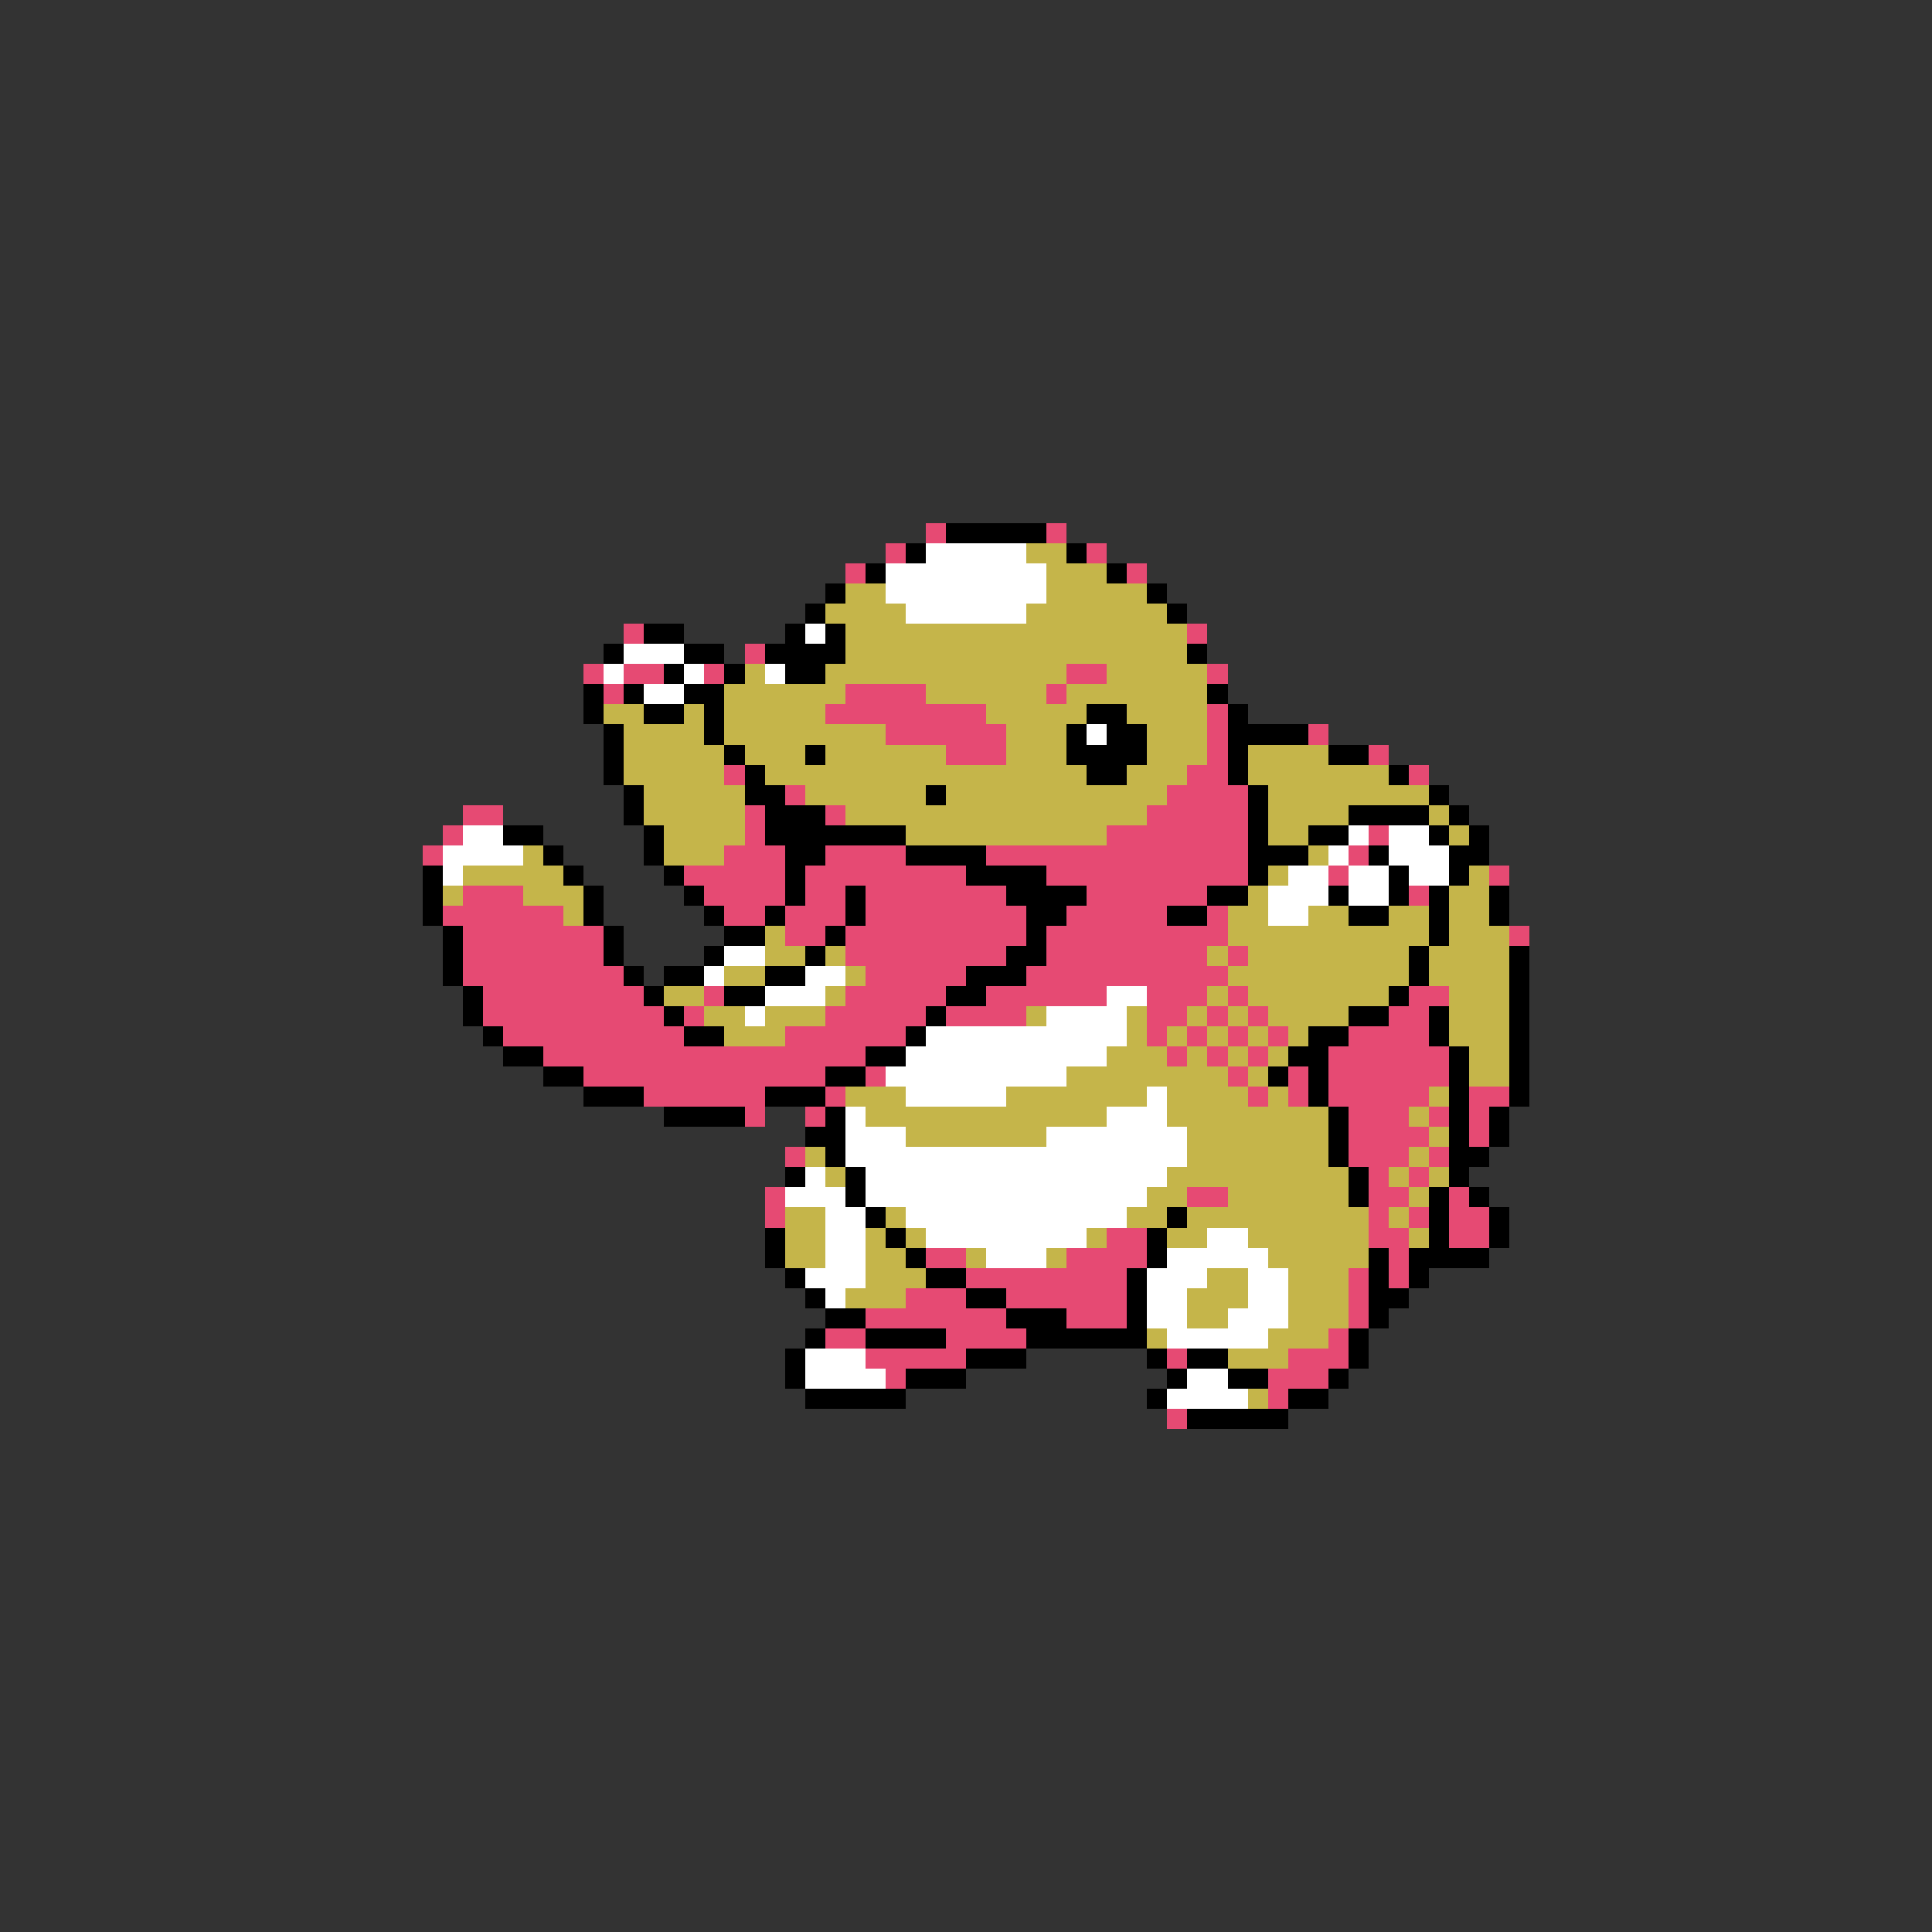 <svg xmlns="http://www.w3.org/2000/svg" viewBox="0 -0.5 96 96" shape-rendering="crispEdges">
<rect x="0" y="-0.5" width="96" height="96" fill="#333333" stroke="none"/>
<path stroke="#e64a73" d="M46 26h1M52 26h1M44 27h1M54 27h1M42 28h1M56 28h1M31 31h1M59 31h1M37 32h1M29 33h1M31 33h2M35 33h1M53 33h2M60 33h1M30 34h1M42 34h4M52 34h1M41 35h8M60 35h1M44 36h6M60 36h1M65 36h1M47 37h3M60 37h1M68 37h1M36 38h1M59 38h2M70 38h1M39 39h1M58 39h4M23 40h2M37 40h1M41 40h1M57 40h5M22 41h1M37 41h1M55 41h7M68 41h1M21 42h1M36 42h3M41 42h4M49 42h13M67 42h1M34 43h5M40 43h8M52 43h10M66 43h1M74 43h1M23 44h3M35 44h4M40 44h2M43 44h7M54 44h6M70 44h1M22 45h6M36 45h2M39 45h3M43 45h8M53 45h5M60 45h1M23 46h7M39 46h2M42 46h9M52 46h9M75 46h1M23 47h7M42 47h8M52 47h8M61 47h1M23 48h8M43 48h5M51 48h10M24 49h8M35 49h1M42 49h5M49 49h6M57 49h3M61 49h1M70 49h2M24 50h9M34 50h1M41 50h5M47 50h4M57 50h2M60 50h1M62 50h1M69 50h2M25 51h9M39 51h6M57 51h1M59 51h1M61 51h1M63 51h1M67 51h4M27 52h16M58 52h1M60 52h1M62 52h1M66 52h6M29 53h12M43 53h1M61 53h1M64 53h1M66 53h6M32 54h6M41 54h1M62 54h1M64 54h1M66 54h5M73 54h2M37 55h1M40 55h1M67 55h3M71 55h1M73 55h1M67 56h4M73 56h1M39 57h1M67 57h3M71 57h1M68 58h1M70 58h1M38 59h1M59 59h2M68 59h2M72 59h1M38 60h1M68 60h1M70 60h1M72 60h2M55 61h2M68 61h2M72 61h2M46 62h2M53 62h4M69 62h1M48 63h8M67 63h1M69 63h1M45 64h3M50 64h6M67 64h1M43 65h7M53 65h3M67 65h1M41 66h2M47 66h4M66 66h1M43 67h5M58 67h1M64 67h3M44 68h1M63 68h3M63 69h1M58 70h1" />
<path stroke="#000000" d="M47 26h5M45 27h1M53 27h1M43 28h1M55 28h1M41 29h1M57 29h1M40 30h1M58 30h1M32 31h2M39 31h1M41 31h1M30 32h1M34 32h2M38 32h4M59 32h1M33 33h1M36 33h1M39 33h2M29 34h1M31 34h1M34 34h2M60 34h1M29 35h1M32 35h2M35 35h1M54 35h2M61 35h1M30 36h1M35 36h1M53 36h1M55 36h2M61 36h4M30 37h1M36 37h1M40 37h1M53 37h4M61 37h1M66 37h2M30 38h1M37 38h1M54 38h2M61 38h1M69 38h1M31 39h1M37 39h2M46 39h1M62 39h1M71 39h1M31 40h1M38 40h3M62 40h1M67 40h4M72 40h1M25 41h2M32 41h1M38 41h7M62 41h1M65 41h2M71 41h1M73 41h1M27 42h1M32 42h1M39 42h2M45 42h4M62 42h3M68 42h1M72 42h2M21 43h1M28 43h1M33 43h1M39 43h1M48 43h4M62 43h1M69 43h1M72 43h1M21 44h1M29 44h1M34 44h1M39 44h1M42 44h1M50 44h4M60 44h2M66 44h1M69 44h1M71 44h1M74 44h1M21 45h1M29 45h1M35 45h1M38 45h1M42 45h1M51 45h2M58 45h2M67 45h2M71 45h1M74 45h1M22 46h1M30 46h1M36 46h2M41 46h1M51 46h1M71 46h1M22 47h1M30 47h1M35 47h1M40 47h1M50 47h2M70 47h1M75 47h1M22 48h1M31 48h1M33 48h2M38 48h2M48 48h3M70 48h1M75 48h1M23 49h1M32 49h1M36 49h2M47 49h2M69 49h1M75 49h1M23 50h1M33 50h1M46 50h1M67 50h2M71 50h1M75 50h1M24 51h1M34 51h2M45 51h1M65 51h2M71 51h1M75 51h1M25 52h2M43 52h2M64 52h2M72 52h1M75 52h1M27 53h2M41 53h2M63 53h1M65 53h1M72 53h1M75 53h1M29 54h3M38 54h3M65 54h1M72 54h1M75 54h1M33 55h4M41 55h1M66 55h1M72 55h1M74 55h1M40 56h2M66 56h1M72 56h1M74 56h1M41 57h1M66 57h1M72 57h2M39 58h1M42 58h1M67 58h1M72 58h1M42 59h1M67 59h1M71 59h1M73 59h1M43 60h1M58 60h1M71 60h1M74 60h1M38 61h1M44 61h1M57 61h1M71 61h1M74 61h1M38 62h1M45 62h1M57 62h1M68 62h1M70 62h4M39 63h1M46 63h2M56 63h1M68 63h1M70 63h1M40 64h1M48 64h2M56 64h1M68 64h2M41 65h2M50 65h3M56 65h1M68 65h1M40 66h1M43 66h4M51 66h6M67 66h1M39 67h1M48 67h3M57 67h1M59 67h2M67 67h1M39 68h1M45 68h3M58 68h1M61 68h2M66 68h1M40 69h5M57 69h1M64 69h2M59 70h5" />
<path stroke="#ffffff" d="M46 27h5M44 28h8M44 29h8M45 30h6M40 31h1M31 32h3M30 33h1M34 33h1M38 33h1M32 34h2M54 36h1M23 41h2M67 41h1M69 41h2M22 42h4M66 42h1M69 42h3M22 43h1M64 43h2M67 43h2M70 43h2M63 44h3M67 44h2M63 45h2M36 47h2M35 48h1M40 48h2M38 49h3M55 49h2M37 50h1M52 50h4M46 51h10M45 52h10M44 53h9M45 54h5M57 54h1M42 55h1M55 55h3M42 56h3M52 56h7M42 57h17M40 58h1M43 58h15M39 59h3M43 59h14M41 60h2M45 60h11M41 61h2M46 61h8M60 61h2M41 62h2M49 62h3M58 62h5M40 63h3M57 63h3M62 63h2M41 64h1M57 64h2M62 64h2M57 65h2M61 65h3M58 66h5M40 67h3M40 68h4M59 68h2M58 69h4" />
<path stroke="#c5b54a" d="M51 27h2M52 28h3M42 29h2M52 29h5M41 30h4M51 30h7M42 31h17M42 32h17M37 33h1M41 33h12M55 33h5M36 34h6M46 34h6M53 34h7M30 35h2M34 35h1M36 35h5M49 35h5M56 35h4M31 36h4M36 36h8M50 36h3M57 36h3M31 37h5M37 37h3M41 37h6M50 37h3M57 37h3M62 37h4M31 38h5M38 38h16M56 38h3M62 38h7M32 39h5M40 39h6M47 39h11M63 39h8M32 40h5M42 40h15M63 40h4M71 40h1M33 41h4M45 41h10M63 41h2M72 41h1M26 42h1M33 42h3M65 42h1M23 43h5M63 43h1M73 43h1M22 44h1M26 44h3M62 44h1M72 44h2M28 45h1M61 45h2M65 45h2M69 45h2M72 45h2M38 46h1M61 46h10M72 46h3M38 47h2M41 47h1M60 47h1M62 47h8M71 47h4M36 48h2M42 48h1M61 48h9M71 48h4M33 49h2M41 49h1M60 49h1M62 49h7M72 49h3M35 50h2M38 50h3M51 50h1M56 50h1M59 50h1M61 50h1M63 50h4M72 50h3M36 51h3M56 51h1M58 51h1M60 51h1M62 51h1M64 51h1M72 51h3M55 52h3M59 52h1M61 52h1M63 52h1M73 52h2M53 53h8M62 53h1M73 53h2M42 54h3M50 54h7M58 54h4M63 54h1M71 54h1M43 55h12M58 55h8M70 55h1M45 56h7M59 56h7M71 56h1M40 57h1M59 57h7M70 57h1M41 58h1M58 58h9M69 58h1M71 58h1M57 59h2M61 59h6M70 59h1M39 60h2M44 60h1M56 60h2M59 60h9M69 60h1M39 61h2M43 61h1M45 61h1M54 61h1M58 61h2M62 61h6M70 61h1M39 62h2M43 62h2M48 62h1M52 62h1M63 62h5M43 63h3M60 63h2M64 63h3M42 64h3M59 64h3M64 64h3M59 65h2M64 65h3M57 66h1M63 66h3M61 67h3M62 69h1" />
</svg>